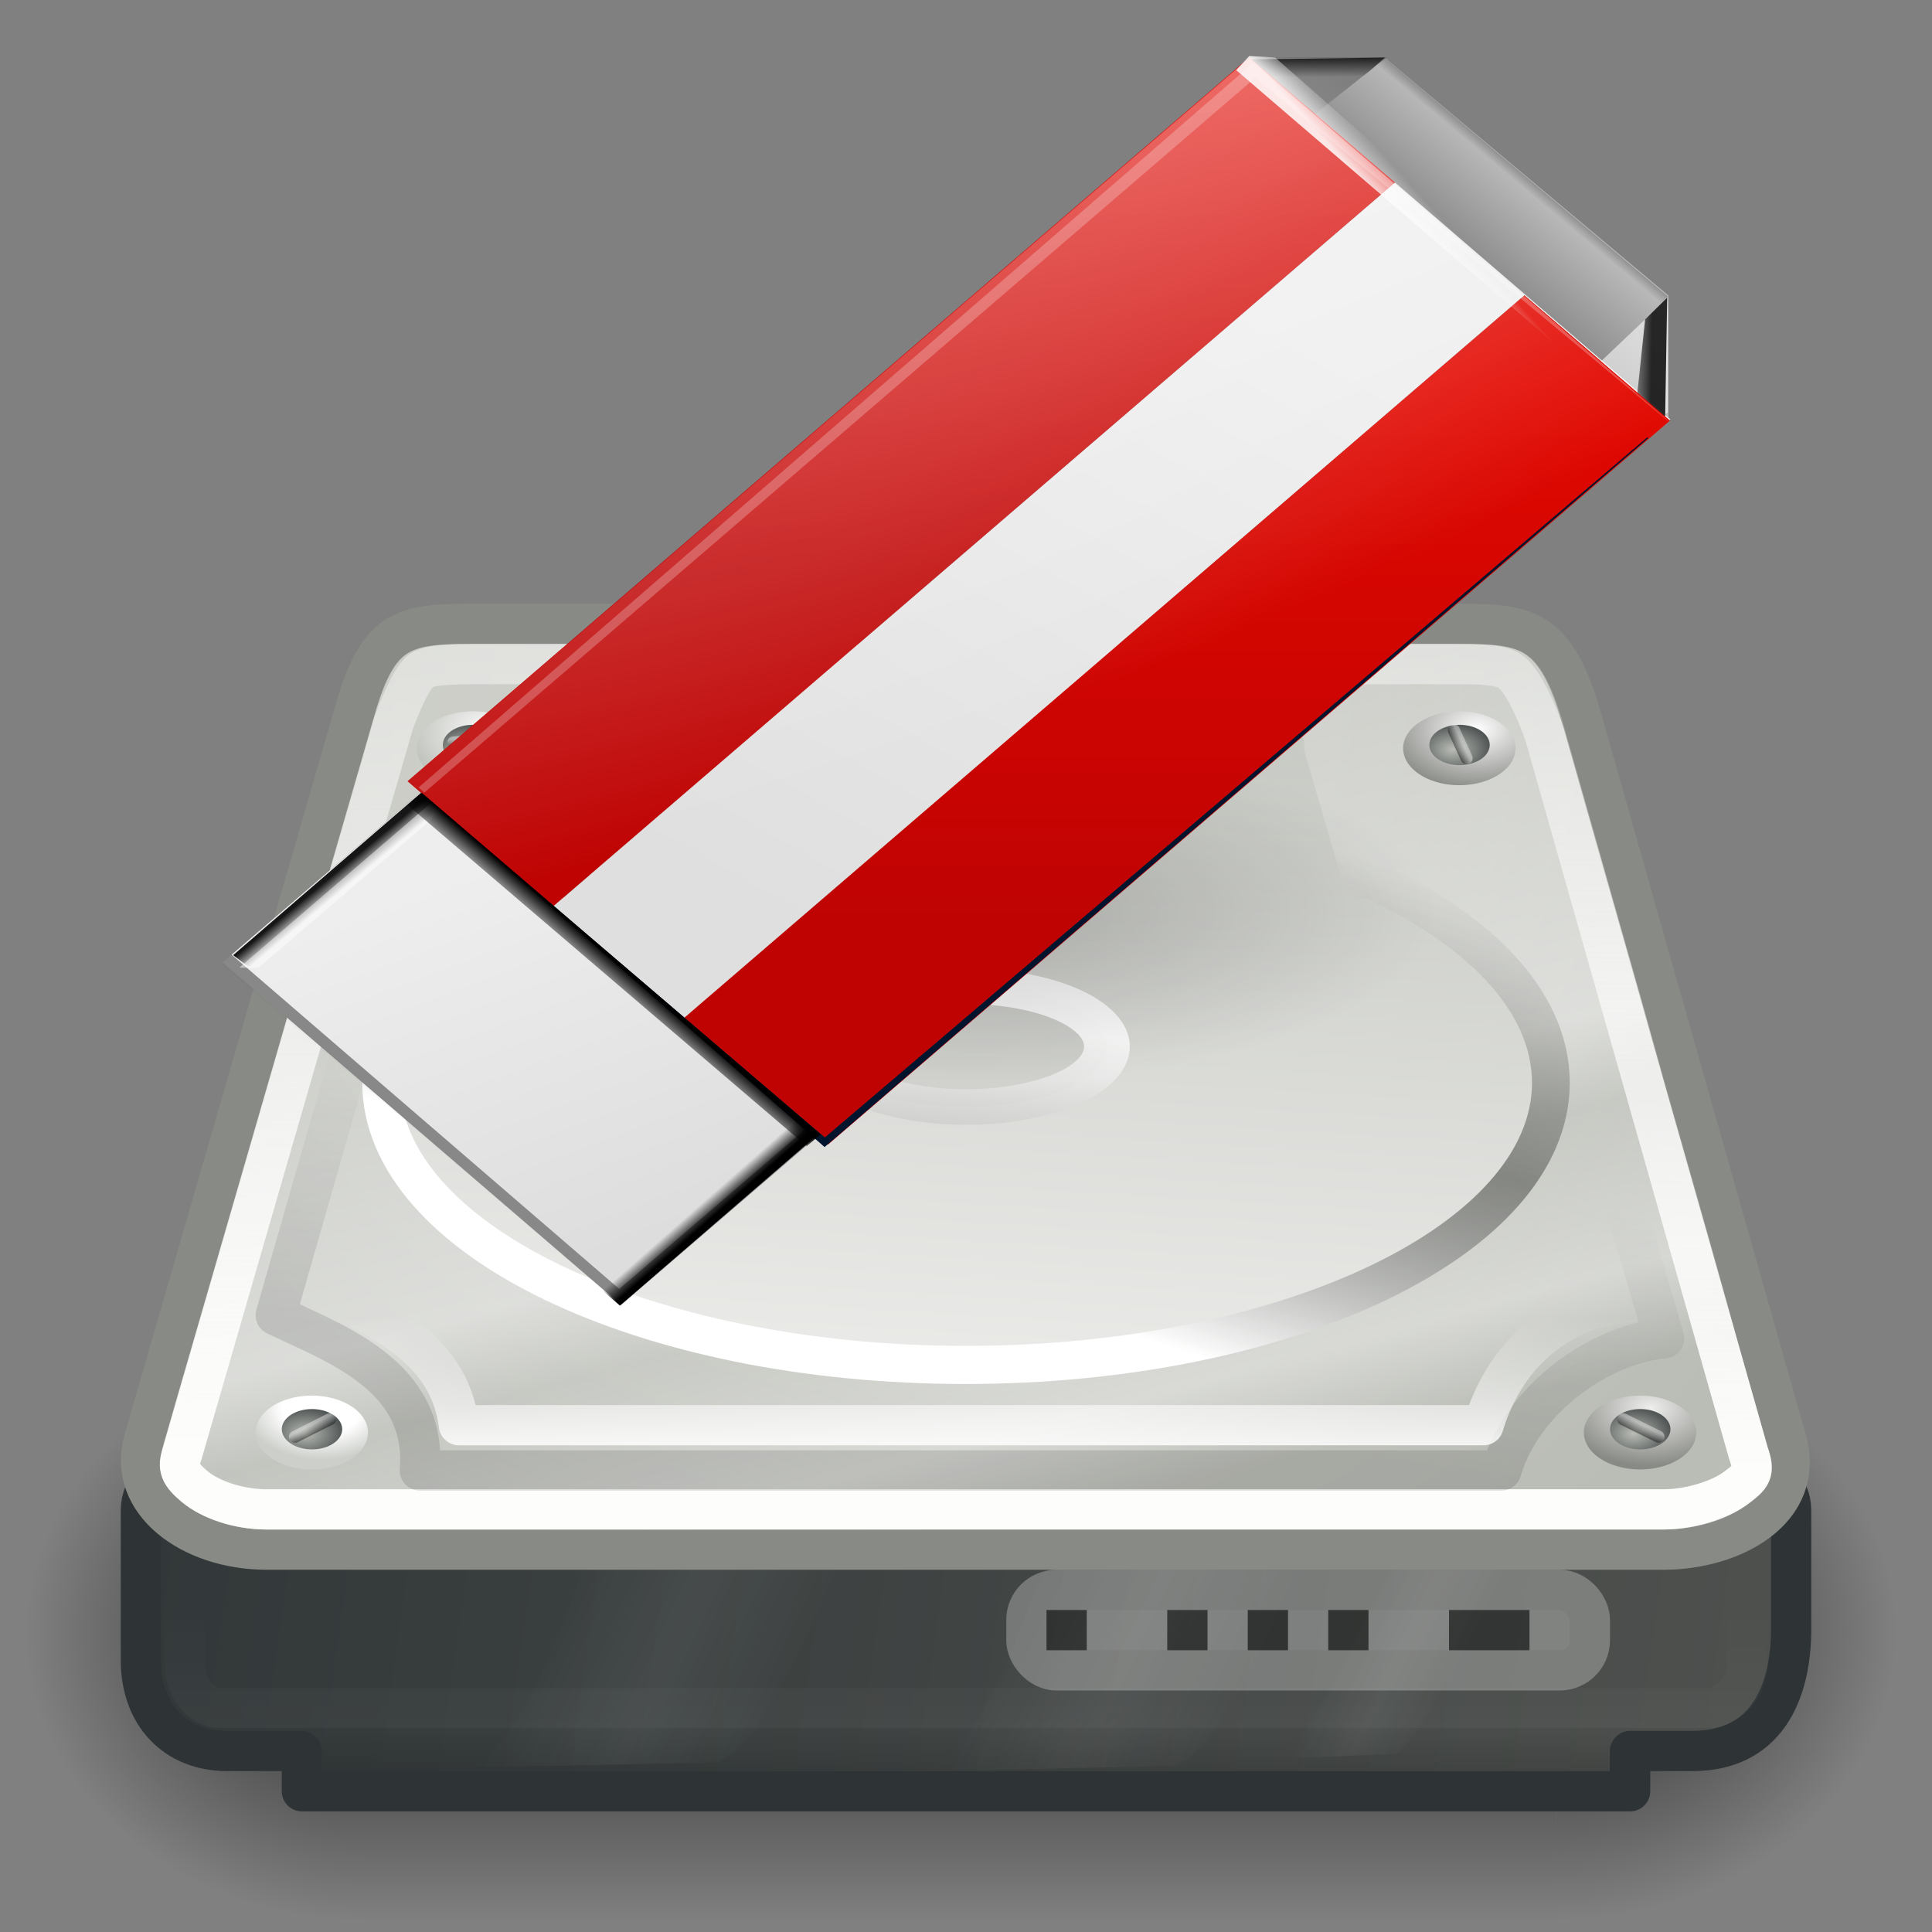 <?xml version="1.0" encoding="UTF-8" standalone="no"?>
<!-- Created with Inkscape (http://www.inkscape.org/) -->

<svg
   xmlns:dc="http://purl.org/dc/elements/1.1/"
   xmlns:cc="http://creativecommons.org/ns#"
   xmlns:rdf="http://www.w3.org/1999/02/22-rdf-syntax-ns#"
   xmlns:svg="http://www.w3.org/2000/svg"
   xmlns="http://www.w3.org/2000/svg"
   xmlns:xlink="http://www.w3.org/1999/xlink"
   xmlns:sodipodi="http://sodipodi.sourceforge.net/DTD/sodipodi-0.dtd"
   xmlns:inkscape="http://www.inkscape.org/namespaces/inkscape"
   height="48"
   id="svg2"
   inkscape:export-filename="C:\var\tmarquar\openTCS_trunk.git\src\org\opentcs\virtualvehicle\images\delete_icon.png"
   inkscape:export-xdpi="62.01136"
   inkscape:export-ydpi="62.01136"
   inkscape:output_extension="org.inkscape.output.svg.inkscape"
   inkscape:version="0.48.4 r9939"
   sodipodi:docname="delete_icon.svg"
   sodipodi:version="0.32"
   version="1.0"
   width="48">
  <rect width="100%" height="100%" fill="#808080" stroke="none"/>
  <defs
     id="defs4">
    <linearGradient
       id="linearGradient6715"
       inkscape:collect="always">
      <stop
         id="stop6717"
         offset="0"
         style="stop-color:#000000;stop-opacity:1;" />
      <stop
         id="stop6719"
         offset="1"
         style="stop-color:#000000;stop-opacity:0;" />
    </linearGradient>
    <linearGradient
       id="linearGradient6549">
      <stop
         id="stop6551"
         offset="0"
         style="stop-color:#8ae234;stop-opacity:1" />
      <stop
         id="stop6553"
         offset="1"
         style="stop-color:#73d216;stop-opacity:1" />
    </linearGradient>
    <linearGradient
       id="linearGradient2916"
       inkscape:collect="always">
      <stop
         id="stop2918"
         offset="0"
         style="stop-color:white;stop-opacity:1;" />
      <stop
         id="stop2920"
         offset="1"
         style="stop-color:white;stop-opacity:0;" />
    </linearGradient>
    <linearGradient
       id="linearGradient2902"
       inkscape:collect="always">
      <stop
         id="stop2905"
         offset="0"
         style="stop-color:black;stop-opacity:1;" />
      <stop
         id="stop2907"
         offset="1"
         style="stop-color:black;stop-opacity:0;" />
    </linearGradient>
    <linearGradient
       id="linearGradient2986"
       inkscape:collect="always">
      <stop
         id="stop2988"
         offset="0"
         style="stop-color:black;stop-opacity:1;" />
      <stop
         id="stop2990"
         offset="1"
         style="stop-color:black;stop-opacity:0;" />
    </linearGradient>
    <linearGradient
       id="linearGradient2967"
       inkscape:collect="always">
      <stop
         id="stop2969"
         offset="0"
         style="stop-color:white;stop-opacity:1;" />
      <stop
         id="stop2971"
         offset="1"
         style="stop-color:white;stop-opacity:0;" />
    </linearGradient>
    <linearGradient
       id="linearGradient2064">
      <stop
         id="stop2066"
         offset="0"
         style="stop-color:white;stop-opacity:1;" />
      <stop
         id="stop2070"
         offset="0.5"
         style="stop-color:#555753;stop-opacity:0.6;" />
      <stop
         id="stop2068"
         offset="1"
         style="stop-color:#555753;stop-opacity:0;" />
    </linearGradient>
    <linearGradient
       id="linearGradient9641">
      <stop
         id="stop9643"
         offset="0"
         style="stop-color:white;stop-opacity:1" />
      <stop
         id="stop9645"
         offset="1"
         style="stop-color:#888a85;stop-opacity:1" />
    </linearGradient>
    <linearGradient
       id="linearGradient9633">
      <stop
         id="stop9635"
         offset="0"
         style="stop-color:#eeeeec;stop-opacity:1" />
      <stop
         id="stop9639"
         offset="1"
         style="stop-color:#888a85;stop-opacity:1" />
    </linearGradient>
    <linearGradient
       id="linearGradient9613">
      <stop
         id="stop9615"
         offset="0"
         style="stop-color:white;stop-opacity:1" />
      <stop
         id="stop9619"
         offset="0.5"
         style="stop-color:white;stop-opacity:1;" />
      <stop
         id="stop9617"
         offset="1"
         style="stop-color:#cccfca;stop-opacity:1" />
    </linearGradient>
    <linearGradient
       id="linearGradient8710">
      <stop
         id="stop8712"
         offset="0"
         style="stop-color:black;stop-opacity:1;" />
      <stop
         id="stop8714"
         offset="1"
         style="stop-color:white;stop-opacity:1;" />
    </linearGradient>
    <linearGradient
       id="linearGradient8631">
      <stop
         id="stop8633"
         offset="0"
         style="stop-color:#eeeeec;stop-opacity:1" />
      <stop
         id="stop8637"
         offset="0.2"
         style="stop-color:#eeeeec;stop-opacity:1;" />
      <stop
         id="stop8635"
         offset="1"
         style="stop-color:#babdb6;stop-opacity:1" />
    </linearGradient>
    <linearGradient
       id="linearGradient8625">
      <stop
         id="stop8627"
         offset="0"
         style="stop-color:white;stop-opacity:1" />
      <stop
         id="stop8629"
         offset="1"
         style="stop-color:#babdb6;stop-opacity:1" />
    </linearGradient>
    <linearGradient
       id="linearGradient8613">
      <stop
         id="stop8615"
         offset="0"
         style="stop-color:#babdb6;stop-opacity:1" />
      <stop
         id="stop8617"
         offset="1"
         style="stop-color:#2e3436;stop-opacity:1" />
    </linearGradient>
    <linearGradient
       id="linearGradient5740">
      <stop
         id="stop5742"
         offset="0"
         style="stop-color:#d0d0cb;stop-opacity:1;" />
      <stop
         id="stop5744"
         offset="1"
         style="stop-color:#babdb6;stop-opacity:1" />
    </linearGradient>
    <linearGradient
       id="linearGradient5690">
      <stop
         id="stop5692"
         offset="0"
         style="stop-color:white;stop-opacity:1;" />
      <stop
         id="stop5694"
         offset="1"
         style="stop-color:#888a85;stop-opacity:0.598" />
    </linearGradient>
    <linearGradient
       id="linearGradient2899">
      <stop
         id="stop2901"
         offset="0"
         style="stop-color:#555753;stop-opacity:1" />
      <stop
         id="stop2903"
         offset="1"
         style="stop-color:#2e3436;stop-opacity:1" />
    </linearGradient>
    <linearGradient
       id="linearGradient3468">
      <stop
         id="stop3470"
         offset="0"
         style="stop-color:#fdfdfc;stop-opacity:1" />
      <stop
         id="stop3472"
         offset="1"
         style="stop-color:white;stop-opacity:0.371" />
    </linearGradient>
    <linearGradient
       id="linearGradient2909">
      <stop
         id="stop2911"
         offset="0"
         style="stop-color:white;stop-opacity:0;" />
      <stop
         id="stop2917"
         offset="0.5"
         style="stop-color:white;stop-opacity:1;" />
      <stop
         id="stop2913"
         offset="1"
         style="stop-color:white;stop-opacity:0;" />
    </linearGradient>
    <linearGradient
       id="linearGradient2839">
      <stop
         id="stop2841"
         offset="0"
         style="stop-color:white;stop-opacity:0.258;" />
      <stop
         id="stop2847"
         offset="0.547"
         style="stop-color:white;stop-opacity:1;" />
      <stop
         id="stop2849"
         offset="0.662"
         style="stop-color:white;stop-opacity:0.247;" />
      <stop
         id="stop2851"
         offset="0.875"
         style="stop-color:white;stop-opacity:0.835;" />
      <stop
         id="stop2843"
         offset="1"
         style="stop-color:white;stop-opacity:0;" />
    </linearGradient>
    <linearGradient
       id="linearGradient2900">
      <stop
         id="stop2902"
         offset="0"
         style="stop-color:black;stop-opacity:0;" />
      <stop
         id="stop2908"
         offset="0.5"
         style="stop-color:black;stop-opacity:1;" />
      <stop
         id="stop2904"
         offset="1"
         style="stop-color:black;stop-opacity:0;" />
    </linearGradient>
    <linearGradient
       id="linearGradient2886"
       inkscape:collect="always">
      <stop
         id="stop2888"
         offset="0"
         style="stop-color:black;stop-opacity:1;" />
      <stop
         id="stop2890"
         offset="1"
         style="stop-color:black;stop-opacity:0;" />
    </linearGradient>
    <linearGradient
       gradientTransform="matrix(1,0,0,0.996,0,1.069)"
       gradientUnits="userSpaceOnUse"
       id="linearGradient3474"
       inkscape:collect="always"
       x1="24.749"
       x2="24.999"
       xlink:href="#linearGradient3468"
       y1="35.355"
       y2="14.998" />
    <radialGradient
       cx="0"
       cy="17"
       fx="0"
       fy="17"
       gradientTransform="matrix(4.096,0,0,3.101,-9.539,-94.543)"
       gradientUnits="userSpaceOnUse"
       id="radialGradient4700"
       inkscape:collect="always"
       r="2"
       xlink:href="#linearGradient2886" />
    <radialGradient
       cx="0"
       cy="17"
       fx="0"
       fy="17"
       gradientTransform="matrix(4.096,0,0,3.101,38.21,-10.9)"
       gradientUnits="userSpaceOnUse"
       id="radialGradient4702"
       inkscape:collect="always"
       r="2"
       xlink:href="#linearGradient2886" />
    <linearGradient
       gradientTransform="matrix(2.048,0,0,2.068,1.348,6.674)"
       gradientUnits="userSpaceOnUse"
       id="linearGradient4704"
       inkscape:collect="always"
       x1="9.899"
       x2="9.899"
       xlink:href="#linearGradient2900"
       y1="20"
       y2="13.979" />
    <linearGradient
       gradientTransform="matrix(1,0,0,1.423,10.5,-14.957)"
       gradientUnits="userSpaceOnUse"
       id="linearGradient4711"
       inkscape:collect="always"
       x1="15.335"
       x2="20.329"
       xlink:href="#linearGradient2909"
       y1="33.062"
       y2="36.377" />
    <linearGradient
       gradientTransform="matrix(1,0,0,1.423,-0.875,-15.046)"
       gradientUnits="userSpaceOnUse"
       id="linearGradient4713"
       inkscape:collect="always"
       x1="15.335"
       x2="20.329"
       xlink:href="#linearGradient2909"
       y1="33.062"
       y2="36.377" />
    <linearGradient
       gradientTransform="matrix(0.46,0,-0.391,1.37,40.625,-13.299)"
       gradientUnits="userSpaceOnUse"
       id="linearGradient4715"
       inkscape:collect="always"
       x1="15.335"
       x2="20.329"
       xlink:href="#linearGradient2909"
       y1="33.062"
       y2="36.377" />
    <radialGradient
       cx="25.252"
       cy="16.48"
       fx="25.252"
       fy="16.48"
       gradientTransform="matrix(1.033,-0.596,0.575,0.996,-12.235,16.554)"
       gradientUnits="userSpaceOnUse"
       id="radialGradient5748"
       inkscape:collect="always"
       r="21.98"
       xlink:href="#linearGradient5740" />
    <linearGradient
       gradientTransform="matrix(0.94,0,0,0.932,1.332,6.402)"
       gradientUnits="userSpaceOnUse"
       id="linearGradient5790"
       inkscape:collect="always"
       x1="18.049"
       x2="22.212"
       xlink:href="#linearGradient2064"
       y1="25.461"
       y2="12.143" />
    <linearGradient
       gradientUnits="userSpaceOnUse"
       id="linearGradient5865"
       inkscape:collect="always"
       x1="24"
       x2="25.818"
       xlink:href="#linearGradient8631"
       y1="36.638"
       y2="6.831" />
    <linearGradient
       gradientUnits="userSpaceOnUse"
       id="linearGradient7658"
       inkscape:collect="always"
       x1="27.058"
       x2="32.043"
       xlink:href="#linearGradient2839"
       y1="12.669"
       y2="31.22" />
    <linearGradient
       gradientUnits="userSpaceOnUse"
       id="linearGradient8603"
       inkscape:collect="always"
       x1="20.304"
       x2="18.498"
       xlink:href="#linearGradient5690"
       y1="24.036"
       y2="40.647" />
    <radialGradient
       cx="7.518"
       cy="30.574"
       fx="7.518"
       fy="30.574"
       gradientTransform="matrix(1.662,0,0,1.614,-4.989,-18.656)"
       gradientUnits="userSpaceOnUse"
       id="radialGradient8619"
       inkscape:collect="always"
       r="0.531"
       xlink:href="#linearGradient8613" />
    <radialGradient
       cx="7.519"
       cy="30.304"
       fx="7.519"
       fy="30.304"
       gradientTransform="matrix(1.39,0,0,1.349,-2.92,-10.638)"
       gradientUnits="userSpaceOnUse"
       id="radialGradient8623"
       inkscape:collect="always"
       r="0.531"
       xlink:href="#linearGradient9613" />
    <radialGradient
       cx="7.534"
       cy="30.308"
       fx="7.534"
       fy="30.308"
       gradientTransform="matrix(1.569,0,0,1.523,-4.289,-15.921)"
       gradientUnits="userSpaceOnUse"
       id="radialGradient8664"
       inkscape:collect="always"
       r="0.531"
       xlink:href="#linearGradient9633" />
    <radialGradient
       cx="7.518"
       cy="30.574"
       fx="7.518"
       fy="30.574"
       gradientTransform="matrix(1.662,0,0,1.614,-4.989,-18.656)"
       gradientUnits="userSpaceOnUse"
       id="radialGradient8666"
       inkscape:collect="always"
       r="0.531"
       xlink:href="#linearGradient8613" />
    <radialGradient
       cx="7.479"
       cy="30.361"
       fx="7.479"
       fy="30.361"
       gradientTransform="matrix(1.662,0,0,1.614,-4.989,-18.656)"
       gradientUnits="userSpaceOnUse"
       id="radialGradient8676"
       inkscape:collect="always"
       r="0.531"
       xlink:href="#linearGradient8625" />
    <radialGradient
       cx="7.518"
       cy="30.574"
       fx="7.518"
       fy="30.574"
       gradientTransform="matrix(1.662,0,0,1.614,-4.989,-18.656)"
       gradientUnits="userSpaceOnUse"
       id="radialGradient8678"
       inkscape:collect="always"
       r="0.531"
       xlink:href="#linearGradient8613" />
    <radialGradient
       cx="7.489"
       cy="30.338"
       fx="7.489"
       fy="30.338"
       gradientTransform="matrix(1.662,0,0,1.614,-4.989,-18.656)"
       gradientUnits="userSpaceOnUse"
       id="radialGradient8680"
       inkscape:collect="always"
       r="0.531"
       xlink:href="#linearGradient9641" />
    <radialGradient
       cx="7.518"
       cy="30.574"
       fx="7.518"
       fy="30.574"
       gradientTransform="matrix(1.662,0,0,1.614,-4.989,-18.656)"
       gradientUnits="userSpaceOnUse"
       id="radialGradient8682"
       inkscape:collect="always"
       r="0.531"
       xlink:href="#linearGradient8613" />
    <linearGradient
       gradientTransform="translate(0,5)"
       gradientUnits="userSpaceOnUse"
       id="linearGradient8716"
       inkscape:collect="always"
       x1="40.617"
       x2="40.711"
       xlink:href="#linearGradient8710"
       y1="30.555"
       y2="30.359" />
    <linearGradient
       gradientTransform="matrix(0.603,-0.798,0.798,0.603,-41.126,49.628)"
       gradientUnits="userSpaceOnUse"
       id="linearGradient9605"
       inkscape:collect="always"
       x1="40.617"
       x2="40.711"
       xlink:href="#linearGradient8710"
       y1="30.555"
       y2="30.359" />
    <linearGradient
       gradientTransform="matrix(0.866,-0.5,0.5,0.866,-38.792,12.403)"
       gradientUnits="userSpaceOnUse"
       id="linearGradient9649"
       inkscape:collect="always"
       x1="40.617"
       x2="40.711"
       xlink:href="#linearGradient8710"
       y1="30.555"
       y2="30.359" />
    <linearGradient
       gradientTransform="matrix(0.707,0.528,-0.707,0.528,29.006,-19.092)"
       gradientUnits="userSpaceOnUse"
       id="linearGradient9654"
       inkscape:collect="always"
       x1="40.617"
       x2="40.711"
       xlink:href="#linearGradient8710"
       y1="30.555"
       y2="30.359" />
    <linearGradient
       gradientUnits="userSpaceOnUse"
       id="linearGradient2973"
       inkscape:collect="always"
       x1="12.5"
       x2="12.5"
       xlink:href="#linearGradient2967"
       y1="43.188"
       y2="34.046" />
    <linearGradient
       gradientTransform="translate(0,50)"
       gradientUnits="userSpaceOnUse"
       id="linearGradient5655"
       inkscape:collect="always"
       x1="53.813"
       x2="-2.814"
       xlink:href="#linearGradient2899"
       y1="43.573"
       y2="35.5" />
    <linearGradient
       gradientTransform="translate(0,5)"
       gradientUnits="userSpaceOnUse"
       id="linearGradient2992"
       inkscape:collect="always"
       x1="21.938"
       x2="21.938"
       xlink:href="#linearGradient2986"
       y1="39"
       y2="37.996" />
    <linearGradient
       gradientTransform="translate(0,7)"
       gradientUnits="userSpaceOnUse"
       id="linearGradient2910"
       inkscape:collect="always"
       x1="22.101"
       x2="22.971"
       xlink:href="#linearGradient2902"
       y1="27.658"
       y2="20.903" />
    <linearGradient
       gradientTransform="translate(0,7)"
       gradientUnits="userSpaceOnUse"
       id="linearGradient2922"
       inkscape:collect="always"
       x1="24.848"
       x2="24.848"
       xlink:href="#linearGradient2916"
       y1="28.908"
       y2="25.757" />
    <radialGradient
       cx="16.5"
       cy="15"
       fx="16.5"
       fy="15"
       gradientTransform="matrix(1,0,0,0.545,0,6.818)"
       gradientUnits="userSpaceOnUse"
       id="radialGradient6752"
       inkscape:collect="always"
       r="5.5"
       xlink:href="#linearGradient6715" />
    <linearGradient
       gradientTransform="translate(-1483.12,-151.606)"
       gradientUnits="userSpaceOnUse"
       id="linearGradient3495"
       inkscape:collect="always"
       x1="1462.971"
       x2="1461.313"
       xlink:href="#linearGradient3489"
       y1="237.539"
       y2="239.196" />
    <linearGradient
       id="linearGradient3489"
       inkscape:collect="always">
      <stop
         id="stop3491"
         offset="0"
         style="stop-color:#000000;stop-opacity:1;" />
      <stop
         id="stop3493"
         offset="1"
         style="stop-color:#000000;stop-opacity:0;" />
    </linearGradient>
    <linearGradient
       gradientTransform="matrix(0.707,0.707,-0.707,0.707,-1483.12,-151.606)"
       gradientUnits="userSpaceOnUse"
       id="linearGradient3478"
       inkscape:collect="always"
       x1="1183.029"
       x2="1183.356"
       xlink:href="#linearGradient3472"
       y1="-950.544"
       y2="-953.163" />
    <linearGradient
       id="linearGradient3472"
       inkscape:collect="always">
      <stop
         id="stop3474"
         offset="0"
         style="stop-color:#ffffff;stop-opacity:1;" />
      <stop
         id="stop3476"
         offset="1"
         style="stop-color:#ffffff;stop-opacity:0;" />
    </linearGradient>
    <linearGradient
       gradientTransform="matrix(-1.8752556e-7,-2.076,2.188,-1.779177e-7,-519.332,3070.983)"
       gradientUnits="userSpaceOnUse"
       id="linearGradient3535"
       inkscape:collect="always"
       x1="1465.824"
       x2="1465.055"
       xlink:href="#linearGradient3521"
       y1="261.93"
       y2="261.141" />
    <linearGradient
       id="linearGradient3521"
       inkscape:collect="always">
      <stop
         id="stop3523"
         offset="0"
         style="stop-color:#000000;stop-opacity:1;" />
      <stop
         id="stop3525"
         offset="1"
         style="stop-color:#000000;stop-opacity:0;" />
    </linearGradient>
    <linearGradient
       gradientTransform="matrix(1.8752556e-7,2.076,-2.188,1.779177e-7,531.082,-2947.791)"
       gradientUnits="userSpaceOnUse"
       id="linearGradient3531"
       inkscape:collect="always"
       x1="1465.824"
       x2="1465.232"
       xlink:href="#linearGradient3521"
       y1="261.93"
       y2="261.309" />
    <linearGradient
       gradientTransform="translate(-1483.12,-151.606)"
       gradientUnits="userSpaceOnUse"
       id="linearGradient3474-1"
       inkscape:collect="always"
       x1="1465.481"
       x2="1464.492"
       xlink:href="#linearGradient3521"
       y1="261.605"
       y2="260.638" />
    <radialGradient
       cx="1518.174"
       cy="154.831"
       fx="1518.174"
       fy="154.831"
       gradientTransform="matrix(3.168,-1.932,0.555,0.911,-4852.67,2783.851)"
       gradientUnits="userSpaceOnUse"
       id="radialGradient3533"
       inkscape:collect="always"
       r="45.835"
       xlink:href="#linearGradient3525" />
    <linearGradient
       id="linearGradient3525"
       inkscape:collect="always">
      <stop
         id="stop3527"
         offset="0"
         style="stop-color:#ffffff;stop-opacity:1;" />
      <stop
         id="stop3529"
         offset="1"
         style="stop-color:#ffffff;stop-opacity:0;" />
    </linearGradient>
    <linearGradient
       gradientTransform="matrix(0.47,0,0,0.47,-578.648,-129.065)"
       gradientUnits="userSpaceOnUse"
       id="linearGradient3505"
       inkscape:collect="always"
       x1="1242.429"
       x2="1242.429"
       xlink:href="#linearGradient3462"
       y1="449.115"
       y2="352.728" />
    <linearGradient
       id="linearGradient3462">
      <stop
         id="stop3464"
         offset="0"
         style="stop-color:#bf0303;stop-opacity:1;" />
      <stop
         id="stop3466"
         offset="1"
         style="stop-color:#e20800;stop-opacity:1;" />
    </linearGradient>
    <linearGradient
       gradientTransform="matrix(1.826,0.483,1.924,-0.509,-3125.27,-544.46)"
       gradientUnits="userSpaceOnUse"
       id="linearGradient3543"
       inkscape:collect="always"
       x1="1465.824"
       x2="1465.232"
       xlink:href="#linearGradient3521"
       y1="261.93"
       y2="261.309" />
    <linearGradient
       gradientTransform="translate(-1483.12,-151.606)"
       gradientUnits="userSpaceOnUse"
       id="linearGradient3468-7"
       inkscape:collect="always"
       x1="1480.383"
       x2="1480.383"
       xlink:href="#linearGradient3462"
       y1="204.039"
       y2="160.582" />
    <linearGradient
       id="linearGradient3417">
      <stop
         id="stop3419"
         offset="0"
         style="stop-color:#bf0303;stop-opacity:1;" />
      <stop
         id="stop3421"
         offset="1"
         style="stop-color:#e20800;stop-opacity:1;" />
    </linearGradient>
    <linearGradient
       gradientTransform="matrix(-0.483,-1.468,0.509,-1.547,607.751,2565.32)"
       gradientUnits="userSpaceOnUse"
       id="linearGradient3539"
       inkscape:collect="always"
       x1="1465.824"
       x2="1465.232"
       xlink:href="#linearGradient3521"
       y1="261.93"
       y2="261.309" />
    <linearGradient
       gradientTransform="matrix(-1,0,0,-1,1425.584,336.46)"
       gradientUnits="userSpaceOnUse"
       id="linearGradient3549"
       inkscape:collect="always"
       x1="1465.481"
       x2="1464.507"
       xlink:href="#linearGradient3521"
       y1="261.605"
       y2="260.597" />
    <linearGradient
       gradientTransform="matrix(0.47,0,0,0.47,91.69,-62.102)"
       gradientUnits="userSpaceOnUse"
       id="linearGradient3512"
       inkscape:collect="always"
       x1="-140.094"
       x2="-214.406"
       xlink:href="#linearGradient4141"
       y1="197.047"
       y2="310.047" />
    <linearGradient
       id="linearGradient4141">
      <stop
         id="stop4143"
         offset="0"
         style="stop-color:#eeeeee;stop-opacity:1;" />
      <stop
         id="stop4145"
         offset="1"
         style="stop-color:#dfdfdf;stop-opacity:1;" />
    </linearGradient>
    <linearGradient
       gradientTransform="matrix(0.465,0,0,0.464,-572.111,-127.432)"
       gradientUnits="userSpaceOnUse"
       id="linearGradient3515"
       inkscape:collect="always"
       x1="1182.049"
       x2="1152.983"
       xlink:href="#linearGradient4178"
       y1="508.391"
       y2="441.958" />
    <linearGradient
       id="linearGradient4178">
      <stop
         id="stop4180"
         offset="0"
         style="stop-color:#dddddd;stop-opacity:1;" />
      <stop
         id="stop4182"
         offset="1"
         style="stop-color:#eeeeee;stop-opacity:1;" />
    </linearGradient>
    <linearGradient
       gradientTransform="matrix(0.47,0,0,0.468,-577.49,-130.027)"
       gradientUnits="userSpaceOnUse"
       id="linearGradient3518"
       inkscape:collect="always"
       x1="1316.358"
       x2="1328.429"
       xlink:href="#linearGradient4131"
       y1="335.241"
       y2="323.17" />
    <linearGradient
       id="linearGradient4131">
      <stop
         id="stop4133"
         offset="0"
         style="stop-color:#888888;stop-opacity:1;" />
      <stop
         id="stop4135"
         offset="1"
         style="stop-color:#888888;stop-opacity:0;" />
    </linearGradient>
    <radialGradient
       cx="63.912"
       cy="115.709"
       fx="28.866"
       fy="135.335"
       gradientTransform="matrix(1,0,0,0.198,-55.598,83.566)"
       gradientUnits="userSpaceOnUse"
       id="radialGradient3107"
       inkscape:collect="always"
       r="63.912"
       xlink:href="#linearGradient3291" />
    <linearGradient
       id="linearGradient3291"
       inkscape:collect="always">
      <stop
         id="stop3293"
         offset="0"
         style="stop-color:#000000;stop-opacity:1;" />
      <stop
         id="stop3295"
         offset="1"
         style="stop-color:#000000;stop-opacity:0;" />
    </linearGradient>
    <radialGradient
       inkscape:collect="always"
       xlink:href="#linearGradient3291"
       id="radialGradient3334"
       gradientUnits="userSpaceOnUse"
       gradientTransform="matrix(1,0,0,0.198,-55.598,83.566)"
       cx="63.912"
       cy="115.709"
       fx="28.866"
       fy="135.335"
       r="63.912" />
    <linearGradient
       inkscape:collect="always"
       xlink:href="#linearGradient4131"
       id="linearGradient3336"
       gradientUnits="userSpaceOnUse"
       gradientTransform="matrix(0.47,0,0,0.468,-577.49,-130.027)"
       x1="1316.358"
       y1="335.241"
       x2="1328.429"
       y2="323.17" />
    <linearGradient
       inkscape:collect="always"
       xlink:href="#linearGradient4178"
       id="linearGradient3338"
       gradientUnits="userSpaceOnUse"
       gradientTransform="matrix(0.465,0,0,0.464,-572.111,-127.432)"
       x1="1182.049"
       y1="508.391"
       x2="1152.983"
       y2="441.958" />
    <linearGradient
       inkscape:collect="always"
       xlink:href="#linearGradient4141"
       id="linearGradient3340"
       gradientUnits="userSpaceOnUse"
       gradientTransform="matrix(0.47,0,0,0.47,91.69,-62.102)"
       x1="-140.094"
       y1="197.047"
       x2="-214.406"
       y2="310.047" />
    <linearGradient
       inkscape:collect="always"
       xlink:href="#linearGradient3521"
       id="linearGradient3342"
       gradientUnits="userSpaceOnUse"
       gradientTransform="matrix(-1,0,0,-1,1425.584,336.46)"
       x1="1465.481"
       y1="261.605"
       x2="1464.507"
       y2="260.597" />
    <linearGradient
       inkscape:collect="always"
       xlink:href="#linearGradient3521"
       id="linearGradient3344"
       gradientUnits="userSpaceOnUse"
       gradientTransform="matrix(-0.483,-1.468,0.509,-1.547,607.751,2565.32)"
       x1="1465.824"
       y1="261.93"
       x2="1465.232"
       y2="261.309" />
    <linearGradient
       inkscape:collect="always"
       xlink:href="#linearGradient3462"
       id="linearGradient3346"
       gradientUnits="userSpaceOnUse"
       gradientTransform="translate(-1483.12,-151.606)"
       x1="1480.383"
       y1="204.039"
       x2="1480.383"
       y2="160.582" />
    <linearGradient
       inkscape:collect="always"
       xlink:href="#linearGradient3521"
       id="linearGradient3348"
       gradientUnits="userSpaceOnUse"
       gradientTransform="matrix(1.826,0.483,1.924,-0.509,-3125.27,-544.46)"
       x1="1465.824"
       y1="261.93"
       x2="1465.232"
       y2="261.309" />
    <linearGradient
       inkscape:collect="always"
       xlink:href="#linearGradient3462"
       id="linearGradient3350"
       gradientUnits="userSpaceOnUse"
       gradientTransform="matrix(0.47,0,0,0.47,-578.648,-129.065)"
       x1="1242.429"
       y1="449.115"
       x2="1242.429"
       y2="352.728" />
    <radialGradient
       inkscape:collect="always"
       xlink:href="#linearGradient3525"
       id="radialGradient3352"
       gradientUnits="userSpaceOnUse"
       gradientTransform="matrix(3.168,-1.932,0.555,0.911,-4852.67,2783.851)"
       cx="1518.174"
       cy="154.831"
       fx="1518.174"
       fy="154.831"
       r="45.835" />
    <linearGradient
       inkscape:collect="always"
       xlink:href="#linearGradient3521"
       id="linearGradient3354"
       gradientUnits="userSpaceOnUse"
       gradientTransform="translate(-1483.12,-151.606)"
       x1="1465.481"
       y1="261.605"
       x2="1464.492"
       y2="260.638" />
    <linearGradient
       inkscape:collect="always"
       xlink:href="#linearGradient3521"
       id="linearGradient3356"
       gradientUnits="userSpaceOnUse"
       gradientTransform="matrix(1.8752556e-7,2.076,-2.188,1.779177e-7,531.082,-2947.791)"
       x1="1465.824"
       y1="261.93"
       x2="1465.232"
       y2="261.309" />
    <linearGradient
       inkscape:collect="always"
       xlink:href="#linearGradient3521"
       id="linearGradient3358"
       gradientUnits="userSpaceOnUse"
       gradientTransform="matrix(-1.8752556e-7,-2.076,2.188,-1.779177e-7,-519.332,3070.983)"
       x1="1465.824"
       y1="261.93"
       x2="1465.055"
       y2="261.141" />
    <linearGradient
       inkscape:collect="always"
       xlink:href="#linearGradient3472"
       id="linearGradient3360"
       gradientUnits="userSpaceOnUse"
       gradientTransform="matrix(0.707,0.707,-0.707,0.707,-1483.12,-151.606)"
       x1="1183.029"
       y1="-950.544"
       x2="1183.356"
       y2="-953.163" />
    <linearGradient
       inkscape:collect="always"
       xlink:href="#linearGradient3489"
       id="linearGradient3362"
       gradientUnits="userSpaceOnUse"
       gradientTransform="translate(-1483.12,-151.606)"
       x1="1462.971"
       y1="237.539"
       x2="1461.313"
       y2="239.196" />
    <linearGradient
       inkscape:collect="always"
       xlink:href="#linearGradient3489"
       id="linearGradient3214"
       gradientUnits="userSpaceOnUse"
       gradientTransform="matrix(0.298,0,0,0.271,-374.614,-37.526)"
       x1="1462.971"
       y1="237.539"
       x2="1461.313"
       y2="239.196" />
    <linearGradient
       inkscape:collect="always"
       xlink:href="#linearGradient3472"
       id="linearGradient3217"
       gradientUnits="userSpaceOnUse"
       gradientTransform="matrix(0.211,0.191,-0.211,0.191,-374.614,-37.526)"
       x1="1183.029"
       y1="-950.544"
       x2="1183.356"
       y2="-953.163" />
    <linearGradient
       inkscape:collect="always"
       xlink:href="#linearGradient3521"
       id="linearGradient3220"
       gradientUnits="userSpaceOnUse"
       gradientTransform="matrix(-5.5918241e-8,-0.562,0.652,-4.813655e-8,-87.222,834.362)"
       x1="1465.824"
       y1="261.93"
       x2="1465.055"
       y2="261.141" />
    <linearGradient
       inkscape:collect="always"
       xlink:href="#linearGradient3521"
       id="linearGradient3223"
       gradientUnits="userSpaceOnUse"
       gradientTransform="matrix(5.5918241e-8,0.562,-0.652,4.813655e-8,226.001,-794.049)"
       x1="1465.824"
       y1="261.93"
       x2="1465.232"
       y2="261.309" />
    <linearGradient
       inkscape:collect="always"
       xlink:href="#linearGradient3521"
       id="linearGradient3226"
       gradientUnits="userSpaceOnUse"
       gradientTransform="matrix(0.298,0,0,0.271,-374.614,-37.526)"
       x1="1465.481"
       y1="261.605"
       x2="1464.492"
       y2="260.638" />
    <radialGradient
       inkscape:collect="always"
       xlink:href="#linearGradient3525"
       id="radialGradient3231"
       gradientUnits="userSpaceOnUse"
       gradientTransform="matrix(0.945,-0.523,0.166,0.246,-1379.38,756.677)"
       cx="1518.174"
       cy="154.831"
       fx="1518.174"
       fy="154.831"
       r="45.835" />
    <linearGradient
       inkscape:collect="always"
       xlink:href="#linearGradient3462"
       id="linearGradient3234"
       gradientUnits="userSpaceOnUse"
       gradientTransform="matrix(0.14,0,0,0.127,-104.91,-31.428)"
       x1="1242.429"
       y1="449.115"
       x2="1242.429"
       y2="352.728" />
    <linearGradient
       inkscape:collect="always"
       xlink:href="#linearGradient3521"
       id="linearGradient3237"
       gradientUnits="userSpaceOnUse"
       gradientTransform="matrix(0.544,0.131,0.574,-0.138,-864.287,-143.815)"
       x1="1465.824"
       y1="261.93"
       x2="1465.232"
       y2="261.309" />
    <linearGradient
       inkscape:collect="always"
       xlink:href="#linearGradient3462"
       id="linearGradient3241"
       gradientUnits="userSpaceOnUse"
       gradientTransform="matrix(0.298,0,0,0.271,-374.614,-37.526)"
       x1="1480.383"
       y1="204.039"
       x2="1480.383"
       y2="160.582" />
    <linearGradient
       inkscape:collect="always"
       xlink:href="#linearGradient3521"
       id="linearGradient3244"
       gradientUnits="userSpaceOnUse"
       gradientTransform="matrix(-0.144,-0.397,0.152,-0.419,248.863,697.552)"
       x1="1465.824"
       y1="261.93"
       x2="1465.232"
       y2="261.309" />
    <linearGradient
       inkscape:collect="always"
       xlink:href="#linearGradient3521"
       id="linearGradient3248"
       gradientUnits="userSpaceOnUse"
       gradientTransform="matrix(-0.298,0,0,-0.271,492.732,94.522)"
       x1="1465.481"
       y1="261.605"
       x2="1464.507"
       y2="260.597" />
    <linearGradient
       inkscape:collect="always"
       xlink:href="#linearGradient4141"
       id="linearGradient3251"
       gradientUnits="userSpaceOnUse"
       gradientTransform="matrix(0.14,0,0,0.127,94.978,-13.311)"
       x1="-140.094"
       y1="197.047"
       x2="-214.406"
       y2="310.047" />
    <linearGradient
       inkscape:collect="always"
       xlink:href="#linearGradient4178"
       id="linearGradient3254"
       gradientUnits="userSpaceOnUse"
       gradientTransform="matrix(0.139,0,0,0.126,-102.96,-30.986)"
       x1="1182.049"
       y1="508.391"
       x2="1152.983"
       y2="441.958" />
    <linearGradient
       inkscape:collect="always"
       xlink:href="#linearGradient4131"
       id="linearGradient3257"
       gradientUnits="userSpaceOnUse"
       gradientTransform="matrix(0.14,0,0,0.127,-104.565,-31.688)"
       x1="1316.358"
       y1="335.241"
       x2="1328.429"
       y2="323.17" />
    <radialGradient
       inkscape:collect="always"
       xlink:href="#linearGradient3291"
       id="radialGradient3263"
       gradientUnits="userSpaceOnUse"
       gradientTransform="matrix(0.298,0,0,0.054,51.059,26.101)"
       cx="63.912"
       cy="115.709"
       fx="28.866"
       fy="135.335"
       r="63.912" />
    <linearGradient
       inkscape:collect="always"
       xlink:href="#linearGradient4131"
       id="linearGradient3289"
       gradientUnits="userSpaceOnUse"
       gradientTransform="matrix(0.14,0,0,0.127,-104.565,-31.688)"
       x1="1316.358"
       y1="335.241"
       x2="1328.429"
       y2="323.17" />
    <linearGradient
       inkscape:collect="always"
       xlink:href="#linearGradient4178"
       id="linearGradient3292"
       gradientUnits="userSpaceOnUse"
       gradientTransform="matrix(0.139,0,0,0.126,-102.96,-30.986)"
       x1="1182.049"
       y1="508.391"
       x2="1152.983"
       y2="441.958" />
    <linearGradient
       inkscape:collect="always"
       xlink:href="#linearGradient4141"
       id="linearGradient3294"
       gradientUnits="userSpaceOnUse"
       gradientTransform="matrix(0.14,0,0,0.127,94.978,-13.311)"
       x1="-140.094"
       y1="197.047"
       x2="-214.406"
       y2="310.047" />
    <linearGradient
       inkscape:collect="always"
       xlink:href="#linearGradient3521"
       id="linearGradient3296"
       gradientUnits="userSpaceOnUse"
       gradientTransform="matrix(-0.298,0,0,-0.271,492.732,94.522)"
       x1="1465.481"
       y1="261.605"
       x2="1464.507"
       y2="260.597" />
    <linearGradient
       inkscape:collect="always"
       xlink:href="#linearGradient3521"
       id="linearGradient3298"
       gradientUnits="userSpaceOnUse"
       gradientTransform="matrix(-0.144,-0.397,0.152,-0.419,248.863,697.552)"
       x1="1465.824"
       y1="261.93"
       x2="1465.232"
       y2="261.309" />
    <linearGradient
       inkscape:collect="always"
       xlink:href="#linearGradient3462"
       id="linearGradient3300"
       gradientUnits="userSpaceOnUse"
       gradientTransform="matrix(0.298,0,0,0.271,-374.614,-37.526)"
       x1="1480.383"
       y1="204.039"
       x2="1480.383"
       y2="160.582" />
    <linearGradient
       inkscape:collect="always"
       xlink:href="#linearGradient3521"
       id="linearGradient3302"
       gradientUnits="userSpaceOnUse"
       gradientTransform="matrix(0.544,0.131,0.574,-0.138,-864.287,-143.815)"
       x1="1465.824"
       y1="261.93"
       x2="1465.232"
       y2="261.309" />
    <linearGradient
       inkscape:collect="always"
       xlink:href="#linearGradient3462"
       id="linearGradient3304"
       gradientUnits="userSpaceOnUse"
       gradientTransform="matrix(0.14,0,0,0.127,-104.91,-31.428)"
       x1="1242.429"
       y1="449.115"
       x2="1242.429"
       y2="352.728" />
    <radialGradient
       inkscape:collect="always"
       xlink:href="#linearGradient3525"
       id="radialGradient3306"
       gradientUnits="userSpaceOnUse"
       gradientTransform="matrix(0.945,-0.523,0.166,0.246,-1379.38,756.677)"
       cx="1518.174"
       cy="154.831"
       fx="1518.174"
       fy="154.831"
       r="45.835" />
    <linearGradient
       inkscape:collect="always"
       xlink:href="#linearGradient3521"
       id="linearGradient3308"
       gradientUnits="userSpaceOnUse"
       gradientTransform="matrix(0.298,0,0,0.271,-374.614,-37.526)"
       x1="1465.481"
       y1="261.605"
       x2="1464.492"
       y2="260.638" />
    <linearGradient
       inkscape:collect="always"
       xlink:href="#linearGradient3521"
       id="linearGradient3310"
       gradientUnits="userSpaceOnUse"
       gradientTransform="matrix(5.5918241e-8,0.562,-0.652,4.813655e-8,226.001,-794.049)"
       x1="1465.824"
       y1="261.93"
       x2="1465.232"
       y2="261.309" />
    <linearGradient
       inkscape:collect="always"
       xlink:href="#linearGradient3521"
       id="linearGradient3312"
       gradientUnits="userSpaceOnUse"
       gradientTransform="matrix(-5.5918241e-8,-0.562,0.652,-4.813655e-8,-87.222,834.362)"
       x1="1465.824"
       y1="261.93"
       x2="1465.055"
       y2="261.141" />
    <linearGradient
       inkscape:collect="always"
       xlink:href="#linearGradient3472"
       id="linearGradient3314"
       gradientUnits="userSpaceOnUse"
       gradientTransform="matrix(0.211,0.191,-0.211,0.191,-374.614,-37.526)"
       x1="1183.029"
       y1="-950.544"
       x2="1183.356"
       y2="-953.163" />
    <linearGradient
       inkscape:collect="always"
       xlink:href="#linearGradient3489"
       id="linearGradient3316"
       gradientUnits="userSpaceOnUse"
       gradientTransform="matrix(0.298,0,0,0.271,-374.614,-37.526)"
       x1="1462.971"
       y1="237.539"
       x2="1461.313"
       y2="239.196" />
  </defs>
  <sodipodi:namedview
     bordercolor="#666"
     borderlayer="true"
     borderopacity="0.361"
     height="48px"
     id="base"
     inkscape:current-layer="layer1"
     inkscape:cx="27.178077"
     inkscape:cy="23.60955"
     inkscape:document-units="px"
     inkscape:grid-bbox="true"
     inkscape:grid-points="true"
     inkscape:guide-bbox="true"
     inkscape:pageopacity="0.0"
     inkscape:pageshadow="2"
     inkscape:showpageshadow="false"
     inkscape:window-height="715"
     inkscape:window-width="872"
     inkscape:window-x="209"
     inkscape:window-y="285"
     inkscape:zoom="5.6568542"
     pagecolor="#ffffff"
     showborder="false"
     showgrid="false"
     showguides="false"
     width="48px"
     inkscape:window-maximized="0">
    <sodipodi:guide
       id="guide2023"
       orientation="horizontal"
       position="12" />
    <sodipodi:guide
       id="guide2025"
       orientation="horizontal"
       position="27.5" />
    <inkscape:grid
       id="GridFromPre046Settings"
       type="xygrid"
       originx="0px"
       originy="0px"
       spacingx="0.5px"
       spacingy="0.5px"
       color="#3f3fff"
       empcolor="#3f3fff"
       opacity="0.15"
       empopacity="0.38"
       empspacing="2" />
  </sodipodi:namedview>
  <g
     id="layer1"
     inkscape:groupmode="layer"
     inkscape:label="Livello 1"
     style="display:inline">
    <g
       id="g3519"
       inkscape:export-filename="/home/lapo/Desktop/uhm.png"
       inkscape:export-xdpi="90"
       inkscape:export-ydpi="90"
       style="opacity:0.7"
       transform="matrix(1.031,0,0,1.151,-0.736,-7.574)">
      <rect
         height="12.405"
         id="rect2884"
         style="opacity:1;fill:url(#radialGradient4700);fill-opacity:1;stroke:none;stroke-width:1;stroke-linecap:round;stroke-linejoin:round;stroke-miterlimit:4;stroke-dasharray:none;stroke-dashoffset:0;stroke-opacity:1"
         transform="scale(-1,-1)"
         width="8.192"
         x="-9.539"
         y="-48.024" />
      <rect
         height="12.405"
         id="rect2894"
         style="opacity:1;fill:url(#radialGradient4702);fill-opacity:1;stroke:none;stroke-width:1;stroke-linecap:round;stroke-linejoin:round;stroke-miterlimit:4;stroke-dasharray:none;stroke-dashoffset:0;stroke-opacity:1"
         width="8.192"
         x="38.21"
         y="35.619" />
      <rect
         height="12.405"
         id="rect2898"
         style="opacity:1;fill:url(#linearGradient4704);fill-opacity:1;stroke:none;stroke-width:1;stroke-linecap:round;stroke-linejoin:round;stroke-miterlimit:4;stroke-dasharray:none;stroke-dashoffset:0;stroke-opacity:1"
         width="28.671"
         x="9.539"
         y="35.619" />
    </g>
    <g
       id="g5672"
       transform="translate(0,-43.997)">
      <path
         d="M 4.518,80.5 L 43.482,80.5 C 44.046,80.5 44.5,80.954 44.5,81.518 L 44.5,84.482 C 44.5,85.797 44.05,87.5 42.044,87.5 L 40.5,87.5 L 40.5,88.5 L 7.5,88.5 L 7.5,87.5 L 5.643,87.5 C 4.372,87.5 3.5,86.615 3.5,85.244 L 3.5,81.518 C 3.5,80.954 3.954,80.5 4.518,80.5 z "
         id="rect2010"
         sodipodi:nodetypes="ccccccccccccc"
         style="color:#000000;fill:url(#linearGradient5655);fill-opacity:1;fill-rule:nonzero;stroke:#2e3436;stroke-width:1;stroke-linecap:square;stroke-linejoin:round;marker:none;marker-start:none;marker-mid:none;marker-end:none;stroke-miterlimit:4;stroke-dasharray:none;stroke-dashoffset:1.4;stroke-opacity:1;visibility:visible;display:inline;overflow:visible" />
      <path
         d="M 4.594,31.594 L 4.594,35.323 C 4.594,35.923 4.969,36.428 5.48,36.428 L 42.426,36.428 C 42.939,36.428 43.406,35.921 43.406,35.412 L 43.406,31.594 L 4.594,31.594 z "
         id="path2076"
         sodipodi:nodetypes="ccccccc"
         style="opacity:0.1;color:#000000;fill:none;fill-opacity:1;fill-rule:nonzero;stroke:url(#linearGradient2973);stroke-width:1;stroke-linecap:square;stroke-linejoin:miter;marker:none;marker-start:none;marker-mid:none;marker-end:none;stroke-miterlimit:4;stroke-dashoffset:1.4;stroke-opacity:1;visibility:visible;display:inline;overflow:visible"
         transform="translate(0,50)" />
      <g
         id="g4706"
         style="opacity:0.5"
         transform="translate(0,50)">
        <path
           d="M 26.145,32.089 C 26.145,32.089 24.642,37.623 22.919,38 C 22.919,38 29.15,37.874 29.15,37.874 C 30.537,37.557 32.509,32.089 32.509,32.089 L 26.145,32.089 z "
           id="path2907"
           inkscape:export-filename="/home/lapo/Desktop/uhm.png"
           inkscape:export-xdpi="90"
           inkscape:export-ydpi="90"
           sodipodi:nodetypes="ccccc"
           style="opacity:0.11;fill:url(#linearGradient4711);fill-opacity:1;fill-rule:evenodd;stroke:none;stroke-width:1px;stroke-linecap:butt;stroke-linejoin:miter;stroke-opacity:1" />
        <path
           d="M 14.77,32 C 14.77,32 13.267,37.534 11.544,37.911 C 11.544,37.911 17.775,37.785 17.775,37.785 C 19.162,37.468 21.134,32 21.134,32 L 14.77,32 z "
           id="path2892"
           inkscape:export-filename="/home/lapo/Desktop/uhm.png"
           inkscape:export-xdpi="90"
           inkscape:export-ydpi="90"
           sodipodi:nodetypes="ccccc"
           style="opacity:0.11;fill:url(#linearGradient4713);fill-opacity:1;fill-rule:evenodd;stroke:none;stroke-width:1px;stroke-linecap:butt;stroke-linejoin:miter;stroke-opacity:1" />
        <path
           d="M 34.886,32 C 34.886,32 32.674,37.328 31.778,37.692 C 31.778,37.692 34.678,37.571 34.678,37.571 C 35.403,37.265 37.812,32 37.812,32 L 34.886,32 z "
           id="path2896"
           inkscape:export-filename="/home/lapo/Desktop/uhm.png"
           inkscape:export-xdpi="90"
           inkscape:export-ydpi="90"
           sodipodi:nodetypes="ccccc"
           style="opacity:0.11;fill:url(#linearGradient4715);fill-opacity:1;fill-rule:evenodd;stroke:none;stroke-width:1px;stroke-linecap:butt;stroke-linejoin:miter;stroke-opacity:1" />
      </g>
    </g>
    <path
       d="M 11.693,15.499 L 36.266,15.499 C 37.95,15.499 38.662,15.616 39.306,17.884 L 44.38,35.765 C 44.881,37.53 43.024,38.5 41.34,38.5 L 6.619,38.5 C 4.75,38.5 3.129,37.319 3.579,35.765 L 8.829,17.611 C 9.397,15.647 10.009,15.499 11.693,15.499 z "
       id="rect1879"
       inkscape:export-filename="/home/lapo/Desktop/uhm.png"
       inkscape:export-xdpi="90"
       inkscape:export-ydpi="90"
       sodipodi:nodetypes="cczzcczzc"
       style="fill:url(#radialGradient5748);fill-opacity:1;stroke:#888a85;stroke-width:1;stroke-linecap:round;stroke-linejoin:miter;stroke-miterlimit:4;stroke-dashoffset:0;stroke-opacity:1" />
    <path
       d="M 11.688,11 C 10.861,11 10.403,11.065 10.125,11.25 C 9.847,11.435 9.585,11.809 9.312,12.75 L 4.062,30.875 C 3.892,31.466 4.094,31.914 4.562,32.312 C 5.031,32.711 5.798,33 6.625,33 L 41.344,33 C 42.088,33 42.883,32.752 43.375,32.375 C 43.867,31.998 44.106,31.579 43.906,30.875 L 38.844,13 C 38.534,11.91 38.221,11.459 37.906,11.25 C 37.592,11.041 37.113,11 36.281,11 L 11.688,11 z "
       id="path5806"
       inkscape:original="M 11.6875 10.5 C 10.00333 10.5 9.4120513 10.660095 8.84375 12.625 L 3.59375 30.75 C 3.1443849 32.303684 4.7565918 33.500002 6.625 33.5 L 41.34375 33.5 C 43.02792 33.5 44.876024 32.515471 44.375 30.75 L 39.3125 12.875 C 38.668998 10.607474 37.965419 10.5 36.28125 10.5 L 11.6875 10.5 z "
       inkscape:radius="-0.5"
       sodipodi:type="inkscape:offset"
       style="opacity:0.462;fill:url(#linearGradient7658);fill-opacity:1;stroke:none;stroke-width:1;stroke-linecap:round;stroke-linejoin:miter;stroke-miterlimit:4;stroke-dashoffset:0;stroke-opacity:1;display:inline"
       transform="translate(0,5)" />
    <path
       d="M 8.156 30.578 A 0.531 0.516 0 1 1  7.094,30.578 A 0.531 0.516 0 1 1  8.156 30.578 z"
       id="path8621"
       sodipodi:cx="7.625"
       sodipodi:cy="30.578125"
       sodipodi:rx="0.53125"
       sodipodi:ry="0.515625"
       sodipodi:type="arc"
       style="opacity:1;color:#000000;fill:url(#radialGradient8623);fill-opacity:1;fill-rule:nonzero;stroke:none;stroke-width:1;stroke-linecap:square;stroke-linejoin:miter;marker:none;marker-start:none;marker-mid:none;marker-end:none;stroke-miterlimit:4;stroke-dasharray:none;stroke-dashoffset:1.4;stroke-opacity:1;visibility:visible;display:inline;overflow:visible"
       transform="matrix(-2.629,0,0,1.778,27.793,-18.777)" />
    <path
       d="M 16.111,17.553 C 15.537,17.553 15.083,17.985 15.083,18.543 L 14.142,21.773 C 11.282,23.05 9.5,24.873 9.5,26.897 C 9.5,30.754 15.979,33.885 23.985,33.885 C 31.992,33.885 38.5,30.754 38.5,26.897 C 38.5,24.858 36.664,23.022 33.77,21.744 L 32.829,18.543 C 32.829,17.985 32.375,17.553 31.801,17.553 L 16.111,17.553 z "
       id="path2784"
       sodipodi:nodetypes="cccssscccc"
       style="fill:none;fill-opacity:1;stroke:url(#linearGradient5790);stroke-width:1;stroke-linecap:round;stroke-linejoin:round;stroke-miterlimit:4;stroke-dasharray:none;stroke-dashoffset:0;stroke-opacity:1" />
    <path
       d="M 11.688,16.5 C 10.884,16.5 10.59,16.571 10.469,16.656 C 10.347,16.741 10.111,17.058 9.781,17.962 L 4.531,36.1 C 4.398,36.467 4.476,36.634 4.844,36.94 C 5.211,37.246 5.91,37.5 6.625,37.5 L 41.344,37.5 C 41.984,37.5 42.737,37.262 43.125,36.971 C 43.513,36.68 43.613,36.588 43.438,36.1 L 38.375,18.242 C 37.998,17.195 37.693,16.803 37.531,16.687 C 37.37,16.57 37.088,16.5 36.281,16.5 L 11.688,16.5 z "
       id="path3394"
       sodipodi:nodetypes="csccsccsccscc"
       style="fill:none;fill-opacity:1;stroke:url(#linearGradient3474);stroke-width:1;stroke-linecap:round;stroke-linejoin:miter;stroke-miterlimit:4;stroke-dashoffset:0;stroke-opacity:1;display:inline" />
    <g
       id="g5657"
       style="opacity:0.303"
       transform="translate(7,4)">
      <rect
         height="2"
         id="rect5641"
         rx="0.751"
         ry="0.747"
         style="opacity:1;color:#000000;fill:#ffffff;fill-opacity:1;fill-rule:nonzero;stroke:#eeeeec;stroke-width:1;stroke-linecap:square;stroke-linejoin:miter;marker:none;marker-start:none;marker-mid:none;marker-end:none;stroke-miterlimit:4;stroke-dasharray:none;stroke-dashoffset:1.4;stroke-opacity:1;visibility:visible;display:inline;overflow:visible"
         width="14"
         x="18.5"
         y="35.5" />
      <rect
         height="1"
         id="rect5645"
         style="opacity:1;color:#000000;fill:#000000;fill-opacity:1;fill-rule:nonzero;stroke:none;stroke-width:1;stroke-linecap:square;stroke-linejoin:miter;marker:none;marker-start:none;marker-mid:none;marker-end:none;stroke-miterlimit:4;stroke-dasharray:none;stroke-dashoffset:1.4;stroke-opacity:1;visibility:visible;display:inline;overflow:visible"
         width="1"
         x="19"
         y="36" />
      <rect
         height="1"
         id="rect5647"
         style="opacity:1;color:#000000;fill:#000000;fill-opacity:1;fill-rule:nonzero;stroke:none;stroke-width:1;stroke-linecap:square;stroke-linejoin:miter;marker:none;marker-start:none;marker-mid:none;marker-end:none;stroke-miterlimit:4;stroke-dasharray:none;stroke-dashoffset:1.4;stroke-opacity:1;visibility:visible;display:inline;overflow:visible"
         width="1"
         x="22"
         y="36" />
      <rect
         height="1"
         id="rect5649"
         style="opacity:1;color:#000000;fill:#000000;fill-opacity:1;fill-rule:nonzero;stroke:none;stroke-width:1;stroke-linecap:square;stroke-linejoin:miter;marker:none;marker-start:none;marker-mid:none;marker-end:none;stroke-miterlimit:4;stroke-dasharray:none;stroke-dashoffset:1.4;stroke-opacity:1;visibility:visible;display:inline;overflow:visible"
         width="1"
         x="24"
         y="36" />
      <rect
         height="1"
         id="rect5651"
         style="opacity:1;color:#000000;fill:#000000;fill-opacity:1;fill-rule:nonzero;stroke:none;stroke-width:1;stroke-linecap:square;stroke-linejoin:miter;marker:none;marker-start:none;marker-mid:none;marker-end:none;stroke-miterlimit:4;stroke-dasharray:none;stroke-dashoffset:1.4;stroke-opacity:1;visibility:visible;display:inline;overflow:visible"
         width="1"
         x="26"
         y="36" />
      <rect
         height="1"
         id="rect5653"
         style="opacity:1;color:#000000;fill:#000000;fill-opacity:1;fill-rule:nonzero;stroke:none;stroke-width:1;stroke-linecap:square;stroke-linejoin:miter;marker:none;marker-start:none;marker-mid:none;marker-end:none;stroke-miterlimit:4;stroke-dasharray:none;stroke-dashoffset:1.4;stroke-opacity:1;visibility:visible;display:inline;overflow:visible"
         width="2"
         x="29"
         y="36" />
    </g>
    <path
       d="M 16.125,13 C 15.762,13 15.531,13.215 15.531,13.531 C 15.537,13.573 15.537,13.615 15.531,13.656 L 14.594,16.906 C 14.556,17.033 14.465,17.136 14.344,17.188 C 12.954,17.808 11.845,18.566 11.094,19.375 C 10.342,20.184 9.938,21.024 9.938,21.906 C 9.938,23.587 11.392,25.215 13.938,26.438 C 16.483,27.66 20.054,28.438 24,28.438 C 27.946,28.438 31.517,27.66 34.062,26.438 C 36.608,25.215 38.062,23.587 38.062,21.906 C 38.062,21.018 37.669,20.159 36.906,19.344 C 36.144,18.528 35.001,17.777 33.594,17.156 C 33.473,17.104 33.381,17.001 33.344,16.875 L 32.406,13.656 C 32.4,13.615 32.4,13.573 32.406,13.531 C 32.406,13.215 32.175,13 31.812,13 L 16.125,13 z "
       id="path5857"
       inkscape:original="M 16.125 12.5625 C 15.55142 12.5625 15.09375 12.973212 15.09375 13.53125 L 14.15625 16.78125 C 11.296288 18.057765 9.5 19.881347 9.5 21.90625 C 9.5 25.763206 15.993702 28.874999 24 28.875 C 32.006296 28.874999 38.500001 25.763206 38.5 21.90625 C 38.5 19.867215 36.67616 18.027701 33.78125 16.75 L 32.84375 13.53125 C 32.843748 12.973212 32.386082 12.5625 31.8125 12.5625 L 16.125 12.5625 z "
       inkscape:radius="-0.44194174"
       sodipodi:type="inkscape:offset"
       style="fill:url(#linearGradient5865);fill-opacity:1;stroke:none;stroke-width:1;stroke-linecap:round;stroke-linejoin:round;stroke-miterlimit:4;stroke-dasharray:none;stroke-dashoffset:0;stroke-opacity:1;display:inline"
       transform="translate(0,5)" />
    <path
       d="M 24.749 25.107 A 7.778 4.287 0 1 1  9.192,25.107 A 7.778 4.287 0 1 1  24.749 25.107 z"
       id="path8595"
       sodipodi:cx="16.970562"
       sodipodi:cy="25.107418"
       sodipodi:rx="7.7781744"
       sodipodi:ry="4.2868347"
       sodipodi:type="arc"
       style="opacity:0.9;color:#000000;fill:#000000;fill-opacity:0.053;fill-rule:nonzero;stroke:url(#linearGradient8603);stroke-width:2.52;stroke-linecap:square;stroke-linejoin:miter;marker:none;marker-start:none;marker-mid:none;marker-end:none;stroke-miterlimit:4;stroke-dasharray:none;stroke-dashoffset:1.4;stroke-opacity:1;visibility:visible;display:inline;overflow:visible"
       transform="matrix(0.45,0,0,0.35,16.364,17.215)" />
    <path
       d="M 8.156 30.578 A 0.531 0.516 0 1 1  7.094,30.578 A 0.531 0.516 0 1 1  8.156 30.578 z"
       id="path8611"
       sodipodi:cx="7.625"
       sodipodi:cy="30.578125"
       sodipodi:rx="0.53125"
       sodipodi:ry="0.515625"
       sodipodi:type="arc"
       style="opacity:1;color:#000000;fill:url(#radialGradient8619);fill-opacity:1;fill-rule:nonzero;stroke:none;stroke-width:1;stroke-linecap:square;stroke-linejoin:miter;marker:none;marker-start:none;marker-mid:none;marker-end:none;stroke-miterlimit:4;stroke-dasharray:none;stroke-dashoffset:1.4;stroke-opacity:1;visibility:visible;display:inline;overflow:visible"
       transform="matrix(1.412,0,0,0.97,-3.015,5.848)" />
    <path
       d="M 8.156 30.578 A 0.531 0.516 0 1 1  7.094,30.578 A 0.531 0.516 0 1 1  8.156 30.578 z"
       id="path8660"
       sodipodi:cx="7.625"
       sodipodi:cy="30.578125"
       sodipodi:rx="0.53125"
       sodipodi:ry="0.515625"
       sodipodi:type="arc"
       style="opacity:1;color:#000000;fill:url(#radialGradient8664);fill-opacity:1;fill-rule:nonzero;stroke:none;stroke-width:0.463;stroke-linecap:square;stroke-linejoin:miter;marker:none;marker-start:none;marker-mid:none;marker-end:none;stroke-miterlimit:4;stroke-dasharray:none;stroke-dashoffset:1.4;stroke-opacity:1;visibility:visible;display:inline;overflow:visible"
       transform="matrix(-2.629,0,0,1.778,60.793,-18.777)" />
    <path
       d="M 8.156 30.578 A 0.531 0.516 0 1 1  7.094,30.578 A 0.531 0.516 0 1 1  8.156 30.578 z"
       id="path8662"
       sodipodi:cx="7.625"
       sodipodi:cy="30.578125"
       sodipodi:rx="0.53125"
       sodipodi:ry="0.515625"
       sodipodi:type="arc"
       style="opacity:1;color:#000000;fill:url(#radialGradient8666);fill-opacity:1;fill-rule:nonzero;stroke:none;stroke-width:1;stroke-linecap:square;stroke-linejoin:miter;marker:none;marker-start:none;marker-mid:none;marker-end:none;stroke-miterlimit:4;stroke-dasharray:none;stroke-dashoffset:1.4;stroke-opacity:1;visibility:visible;display:inline;overflow:visible"
       transform="matrix(1.412,0,0,0.97,29.985,5.848)" />
    <path
       d="M 8.156 30.578 A 0.531 0.516 0 1 1  7.094,30.578 A 0.531 0.516 0 1 1  8.156 30.578 z"
       id="path8668"
       sodipodi:cx="7.625"
       sodipodi:cy="30.578125"
       sodipodi:rx="0.53125"
       sodipodi:ry="0.515625"
       sodipodi:type="arc"
       style="opacity:1;color:#000000;fill:url(#radialGradient8676);fill-opacity:1;fill-rule:nonzero;stroke:none;stroke-width:1;stroke-linecap:square;stroke-linejoin:miter;marker:none;marker-start:none;marker-mid:none;marker-end:none;stroke-miterlimit:4;stroke-dasharray:none;stroke-dashoffset:1.4;stroke-opacity:1;visibility:visible;display:inline;overflow:visible"
       transform="matrix(-2.629,0,0,1.778,31.793,-35.777)" />
    <path
       d="M 8.156 30.578 A 0.531 0.516 0 1 1  7.094,30.578 A 0.531 0.516 0 1 1  8.156 30.578 z"
       id="path8670"
       sodipodi:cx="7.625"
       sodipodi:cy="30.578125"
       sodipodi:rx="0.53125"
       sodipodi:ry="0.515625"
       sodipodi:type="arc"
       style="opacity:1;color:#000000;fill:url(#radialGradient8678);fill-opacity:1;fill-rule:nonzero;stroke:none;stroke-width:1;stroke-linecap:square;stroke-linejoin:miter;marker:none;marker-start:none;marker-mid:none;marker-end:none;stroke-miterlimit:4;stroke-dasharray:none;stroke-dashoffset:1.4;stroke-opacity:1;visibility:visible;display:inline;overflow:visible"
       transform="matrix(1.412,0,0,0.97,0.985,-11.152)" />
    <path
       d="M 8.156 30.578 A 0.531 0.516 0 1 1  7.094,30.578 A 0.531 0.516 0 1 1  8.156 30.578 z"
       id="path8672"
       sodipodi:cx="7.625"
       sodipodi:cy="30.578125"
       sodipodi:rx="0.53125"
       sodipodi:ry="0.515625"
       sodipodi:type="arc"
       style="opacity:1;color:#000000;fill:url(#radialGradient8680);fill-opacity:1;fill-rule:nonzero;stroke:none;stroke-width:1;stroke-linecap:square;stroke-linejoin:miter;marker:none;marker-start:none;marker-mid:none;marker-end:none;stroke-miterlimit:4;stroke-dasharray:none;stroke-dashoffset:1.4;stroke-opacity:1;visibility:visible;display:inline;overflow:visible"
       transform="matrix(-2.629,0,0,1.778,56.303,-35.777)" />
    <path
       d="M 8.156 30.578 A 0.531 0.516 0 1 1  7.094,30.578 A 0.531 0.516 0 1 1  8.156 30.578 z"
       id="path8674"
       sodipodi:cx="7.625"
       sodipodi:cy="30.578125"
       sodipodi:rx="0.53125"
       sodipodi:ry="0.515625"
       sodipodi:type="arc"
       style="opacity:1;color:#000000;fill:url(#radialGradient8682);fill-opacity:1;fill-rule:nonzero;stroke:none;stroke-width:1;stroke-linecap:square;stroke-linejoin:miter;marker:none;marker-start:none;marker-mid:none;marker-end:none;stroke-miterlimit:4;stroke-dasharray:none;stroke-dashoffset:1.4;stroke-opacity:1;visibility:visible;display:inline;overflow:visible"
       transform="matrix(1.412,0,0,0.97,25.495,-11.152)" />
    <path
       d="M 40.328,35.261 L 41.203,35.692"
       id="path8700"
       style="opacity:0.4;fill:none;fill-opacity:1;fill-rule:evenodd;stroke:url(#linearGradient8716);stroke-width:0.3;stroke-linecap:round;stroke-linejoin:miter;stroke-miterlimit:4;stroke-dasharray:none;stroke-opacity:1" />
    <path
       d="M 7.33,35.696 L 8.201,35.257"
       id="path9603"
       style="opacity:0.4;fill:none;fill-opacity:1;fill-rule:evenodd;stroke:url(#linearGradient9605);stroke-width:0.3;stroke-linecap:round;stroke-linejoin:miter;stroke-miterlimit:4;stroke-dasharray:none;stroke-opacity:1;display:inline" />
    <path
       d="M 11.264,18.446 L 12.236,18.382"
       id="path9647"
       style="opacity:0.4;fill:none;fill-opacity:1;fill-rule:evenodd;stroke:url(#linearGradient9649);stroke-width:0.3;stroke-linecap:round;stroke-linejoin:miter;stroke-miterlimit:4;stroke-dasharray:none;stroke-opacity:1;display:inline" />
    <path
       d="M 36.124,18.148 L 36.438,18.837"
       id="path9652"
       style="opacity:0.4;fill:none;fill-opacity:1;fill-rule:evenodd;stroke:url(#linearGradient9654);stroke-width:0.3;stroke-linecap:round;stroke-linejoin:miter;stroke-miterlimit:4;stroke-dasharray:none;stroke-opacity:1;display:inline" />
    <rect
       height="1"
       id="rect2984"
       style="opacity:0.12;color:#000000;fill:url(#linearGradient2992);fill-opacity:1;fill-rule:nonzero;stroke:none;stroke-width:0.682;stroke-linecap:butt;stroke-linejoin:miter;marker:none;marker-start:none;marker-mid:none;marker-end:none;stroke-miterlimit:4;stroke-dasharray:none;stroke-dashoffset:0;stroke-opacity:1;visibility:visible;display:inline;overflow:visible"
       width="32.031"
       x="8"
       y="43" />
    <path
       d="M 10.46,20.082 L 6.851,32.676 C 8.298,33.376 10.625,34.167 10.43,36.533 L 37.3,36.533 C 37.869,34.641 39.875,33.375 41.346,33.25 L 37.498,20.082 L 32.35,17.523 L 14.319,17.523 L 10.46,20.082 z "
       id="path1997"
       sodipodi:nodetypes="ccccccccc"
       style="opacity:0.12;color:#000000;fill:none;fill-opacity:1;fill-rule:nonzero;stroke:url(#linearGradient2910);stroke-width:1;stroke-linecap:round;stroke-linejoin:round;marker:none;marker-start:none;marker-mid:none;marker-end:none;stroke-miterlimit:4;stroke-dasharray:none;stroke-dashoffset:0;stroke-opacity:1;visibility:visible;display:inline;overflow:visible" />
    <path
       d="M 7.976,32.051 C 9.423,32.751 11.155,33.484 11.402,35.408 L 36.858,35.408 C 37.427,33.516 38.875,32.5 40.346,32.375 L 7.976,32.051 z "
       id="path2912"
       sodipodi:nodetypes="ccccc"
       style="opacity:0.834;color:#000000;fill:none;fill-opacity:1;fill-rule:nonzero;stroke:url(#linearGradient2922);stroke-width:1;stroke-linecap:round;stroke-linejoin:round;marker:none;marker-start:none;marker-mid:none;marker-end:none;stroke-miterlimit:4;stroke-dasharray:none;stroke-dashoffset:0;stroke-opacity:1;visibility:visible;display:inline;overflow:visible" />
    <path
       d="M 22 15 A 5.5 3 0 1 1  11,15 A 5.5 3 0 1 1  22 15 z"
       id="path6723"
       sodipodi:cx="16.5"
       sodipodi:cy="15"
       sodipodi:rx="5.5"
       sodipodi:ry="3"
       sodipodi:type="arc"
       style="opacity:0.2;fill:url(#radialGradient6752);fill-opacity:1;stroke:none;stroke-width:1;stroke-linecap:butt;stroke-linejoin:miter;stroke-miterlimit:4;stroke-dasharray:none;stroke-dashoffset:0;stroke-opacity:1;display:inline"
       transform="matrix(2.147,0,0,1.431,-11.581,1.211)" />
    <g
       id="g3266"
       transform="matrix(1.148,0,0,1.088,-54.771,-5.023)">
      <path
         style="fill:#888888;fill-opacity:1;stroke:none"
         id="path4106"
         d="m 56.902,22.624 -4.373,3.968 8.623,7.824 4.373,-3.968 -8.623,-7.824 z"
         inkscape:connector-curvature="0" />
      <path
         style="fill:#bbbbbb;fill-opacity:1;stroke:none"
         sodipodi:nodetypes="ccccc"
         id="path4108"
         d="m 77.685,5.942 -2.923,0 9.057,8.292 0,-2.868 -6.133,-5.425 z"
         inkscape:connector-curvature="0" />
      <path
         style="opacity:0.583;fill:#4b4b4b;fill-opacity:1;stroke:none"
         sodipodi:nodetypes="ccccc"
         id="rect4127"
         d="m 74.84,5.927 2.877,0 -1.841,1.54 -1.381,-1.201 0.345,-0.339 z"
         inkscape:connector-curvature="0" />
      <path
         style="fill:url(#linearGradient3289);fill-opacity:1;stroke:none"
         sodipodi:nodetypes="ccccc"
         id="path4119"
         d="m 77.675,5.927 -2.895,0 8.97,8.24 0,-2.85 -6.075,-5.39 z"
         inkscape:connector-curvature="0" />
      <path
         style="fill:url(#linearGradient3292);fill-opacity:1;stroke:none"
         sodipodi:nodetypes="ccccc"
         id="path3467"
         d="m 57.048,22.497 -4.326,3.92 8.39,7.633 4.326,-3.92 -8.39,-7.633 z"
         inkscape:connector-curvature="0" />
      <path
         style="fill:url(#linearGradient3294);fill-opacity:1;stroke:none"
         id="rect4110"
         d="m 77.9,8.784 -18.221,16.532 2.822,2.561 18.199,-16.516 3.137,2.851 0.022,-0.02 -5.96,-5.407 z"
         inkscape:connector-curvature="0" />
      <path
         style="opacity:0.906;fill:url(#linearGradient3296);fill-opacity:1;stroke:none"
         sodipodi:nodetypes="ccccc"
         id="path3547"
         d="m 53.24,26.815 4.22,-3.824 -0.468,-0.425 -4.237,3.862 0.485,0.387 z"
         inkscape:connector-curvature="0" />
      <path
         style="opacity:0.483;fill:#ffffff;fill-opacity:1;stroke:none"
         sodipodi:nodetypes="ccccc"
         id="path3498"
         d="m 57.418,22.608 -4.529,4.105 0.41,0.004 4.333,-3.915 -0.214,-0.194 z"
         inkscape:connector-curvature="0" />
      <path
         style="opacity:0.828;fill:url(#linearGradient3298);fill-opacity:1;stroke:none"
         sodipodi:nodetypes="ccccc"
         id="path3537"
         d="m 74.814,6.449 2.425,-0.105 0.432,-0.412 -2.874,0.041 0.017,0.476 z"
         inkscape:connector-curvature="0" />
      <path
         style="fill:url(#linearGradient3300);fill-opacity:1;stroke:none"
         id="rect4112"
         d="M 74.749,5.925 56.529,22.457 59.679,25.316 77.9,8.784 74.749,5.925 z"
         inkscape:connector-curvature="0" />
      <path
         style="opacity:0.583;fill:#ffffff;fill-opacity:1;stroke:none"
         sodipodi:nodetypes="ccccc"
         id="rect4129"
         d="m 82.133,13.092 1.295,1.253 0.374,-0.313 0,-2.61 -1.669,1.671 z"
         inkscape:connector-curvature="0" />
      <path
         style="opacity:0.828;fill:url(#linearGradient3302);fill-opacity:1;stroke:none"
         sodipodi:nodetypes="ccccc"
         id="path3541"
         d="m 83.094,14.103 0.219,-2.192 0.478,-0.497 -0.044,2.704 -0.653,-0.015 z"
         inkscape:connector-curvature="0" />
      <path
         style="fill:url(#linearGradient3304);fill-opacity:1;stroke:none"
         id="path4117"
         d="m 80.7,11.362 -18.221,16.532 3.151,2.859 18.221,-16.532 -3.151,-2.859 z"
         inkscape:connector-curvature="0" />
      <path
         style="opacity:0.494;fill:url(#radialGradient3306);fill-opacity:1;stroke:none"
         sodipodi:nodetypes="ccccc"
         id="path3523"
         d="M 74.749,5.939 56.528,22.471 65.643,30.808 83.864,14.276 74.749,5.939 z"
         inkscape:connector-curvature="0" />
      <path
         style="opacity:0.244;fill:#ffffff;fill-opacity:1;stroke:none"
         sodipodi:nodetypes="cccccccc"
         id="path4186"
         d="m 74.835,6.049 -18.067,16.55 0.124,0.118 17.988,-16.327 8.929,7.842 0.003,-0.013 L 77.864,8.787 74.837,6.049 z"
         inkscape:connector-curvature="0" />
      <path
         style="fill:#00142d;fill-opacity:1;stroke:none"
         sodipodi:nodetypes="ccccccc"
         id="path3489"
         d="M 65.555,30.81 83.387,14.615 83.354,14.608 65.561,30.591 57.309,23.158 l -0.003,0.013 8.248,7.638 z"
         inkscape:connector-curvature="0" />
      <path
         style="fill:url(#linearGradient3308);fill-opacity:1;stroke:none"
         sodipodi:nodetypes="ccccc"
         id="path3519"
         d="m 64.878,30.181 -4.22,3.824 0.468,0.425 4.237,-3.862 -0.485,-0.387 z"
         inkscape:connector-curvature="0" />
      <path
         style="opacity:0.867;fill:url(#linearGradient3310);fill-opacity:1;stroke:none"
         sodipodi:nodetypes="ccccc"
         id="path3529"
         d="m 61.463,34.029 -8.623,-7.755 -0.348,0.338 8.636,7.786 0.335,-0.37 z"
         inkscape:connector-curvature="0" />
      <path
         style="opacity:0.661;fill:url(#linearGradient3312);fill-opacity:1;stroke:none"
         sodipodi:nodetypes="ccccc"
         id="path3533"
         d="m 77.193,6.396 6.146,5.44 0.471,-0.45 -6.16,-5.471 -0.458,0.481 z"
         inkscape:connector-curvature="0" />
      <path
         style="opacity:0.85;fill:url(#linearGradient3314);fill-opacity:1;stroke:none"
         sodipodi:nodetypes="ccccccc"
         id="rect2498"
         d="m 75.304,5.927 8.5,7.879 0.033,0.439 c 0,0 -0.246,0.22 -0.254,0.241 l -9.12,-8.268 0.284,-0.322 0.556,0.032 z"
         inkscape:connector-curvature="0" />
      <path
         style="fill:url(#linearGradient3316);fill-opacity:1;stroke:none"
         sodipodi:nodetypes="ccccc"
         id="path3480"
         d="m 56.836,22.719 -0.307,0.279 8.641,7.793 0.298,-0.271 -8.632,-7.801 z"
         inkscape:connector-curvature="0" />
    </g>
  </g>
</svg>
